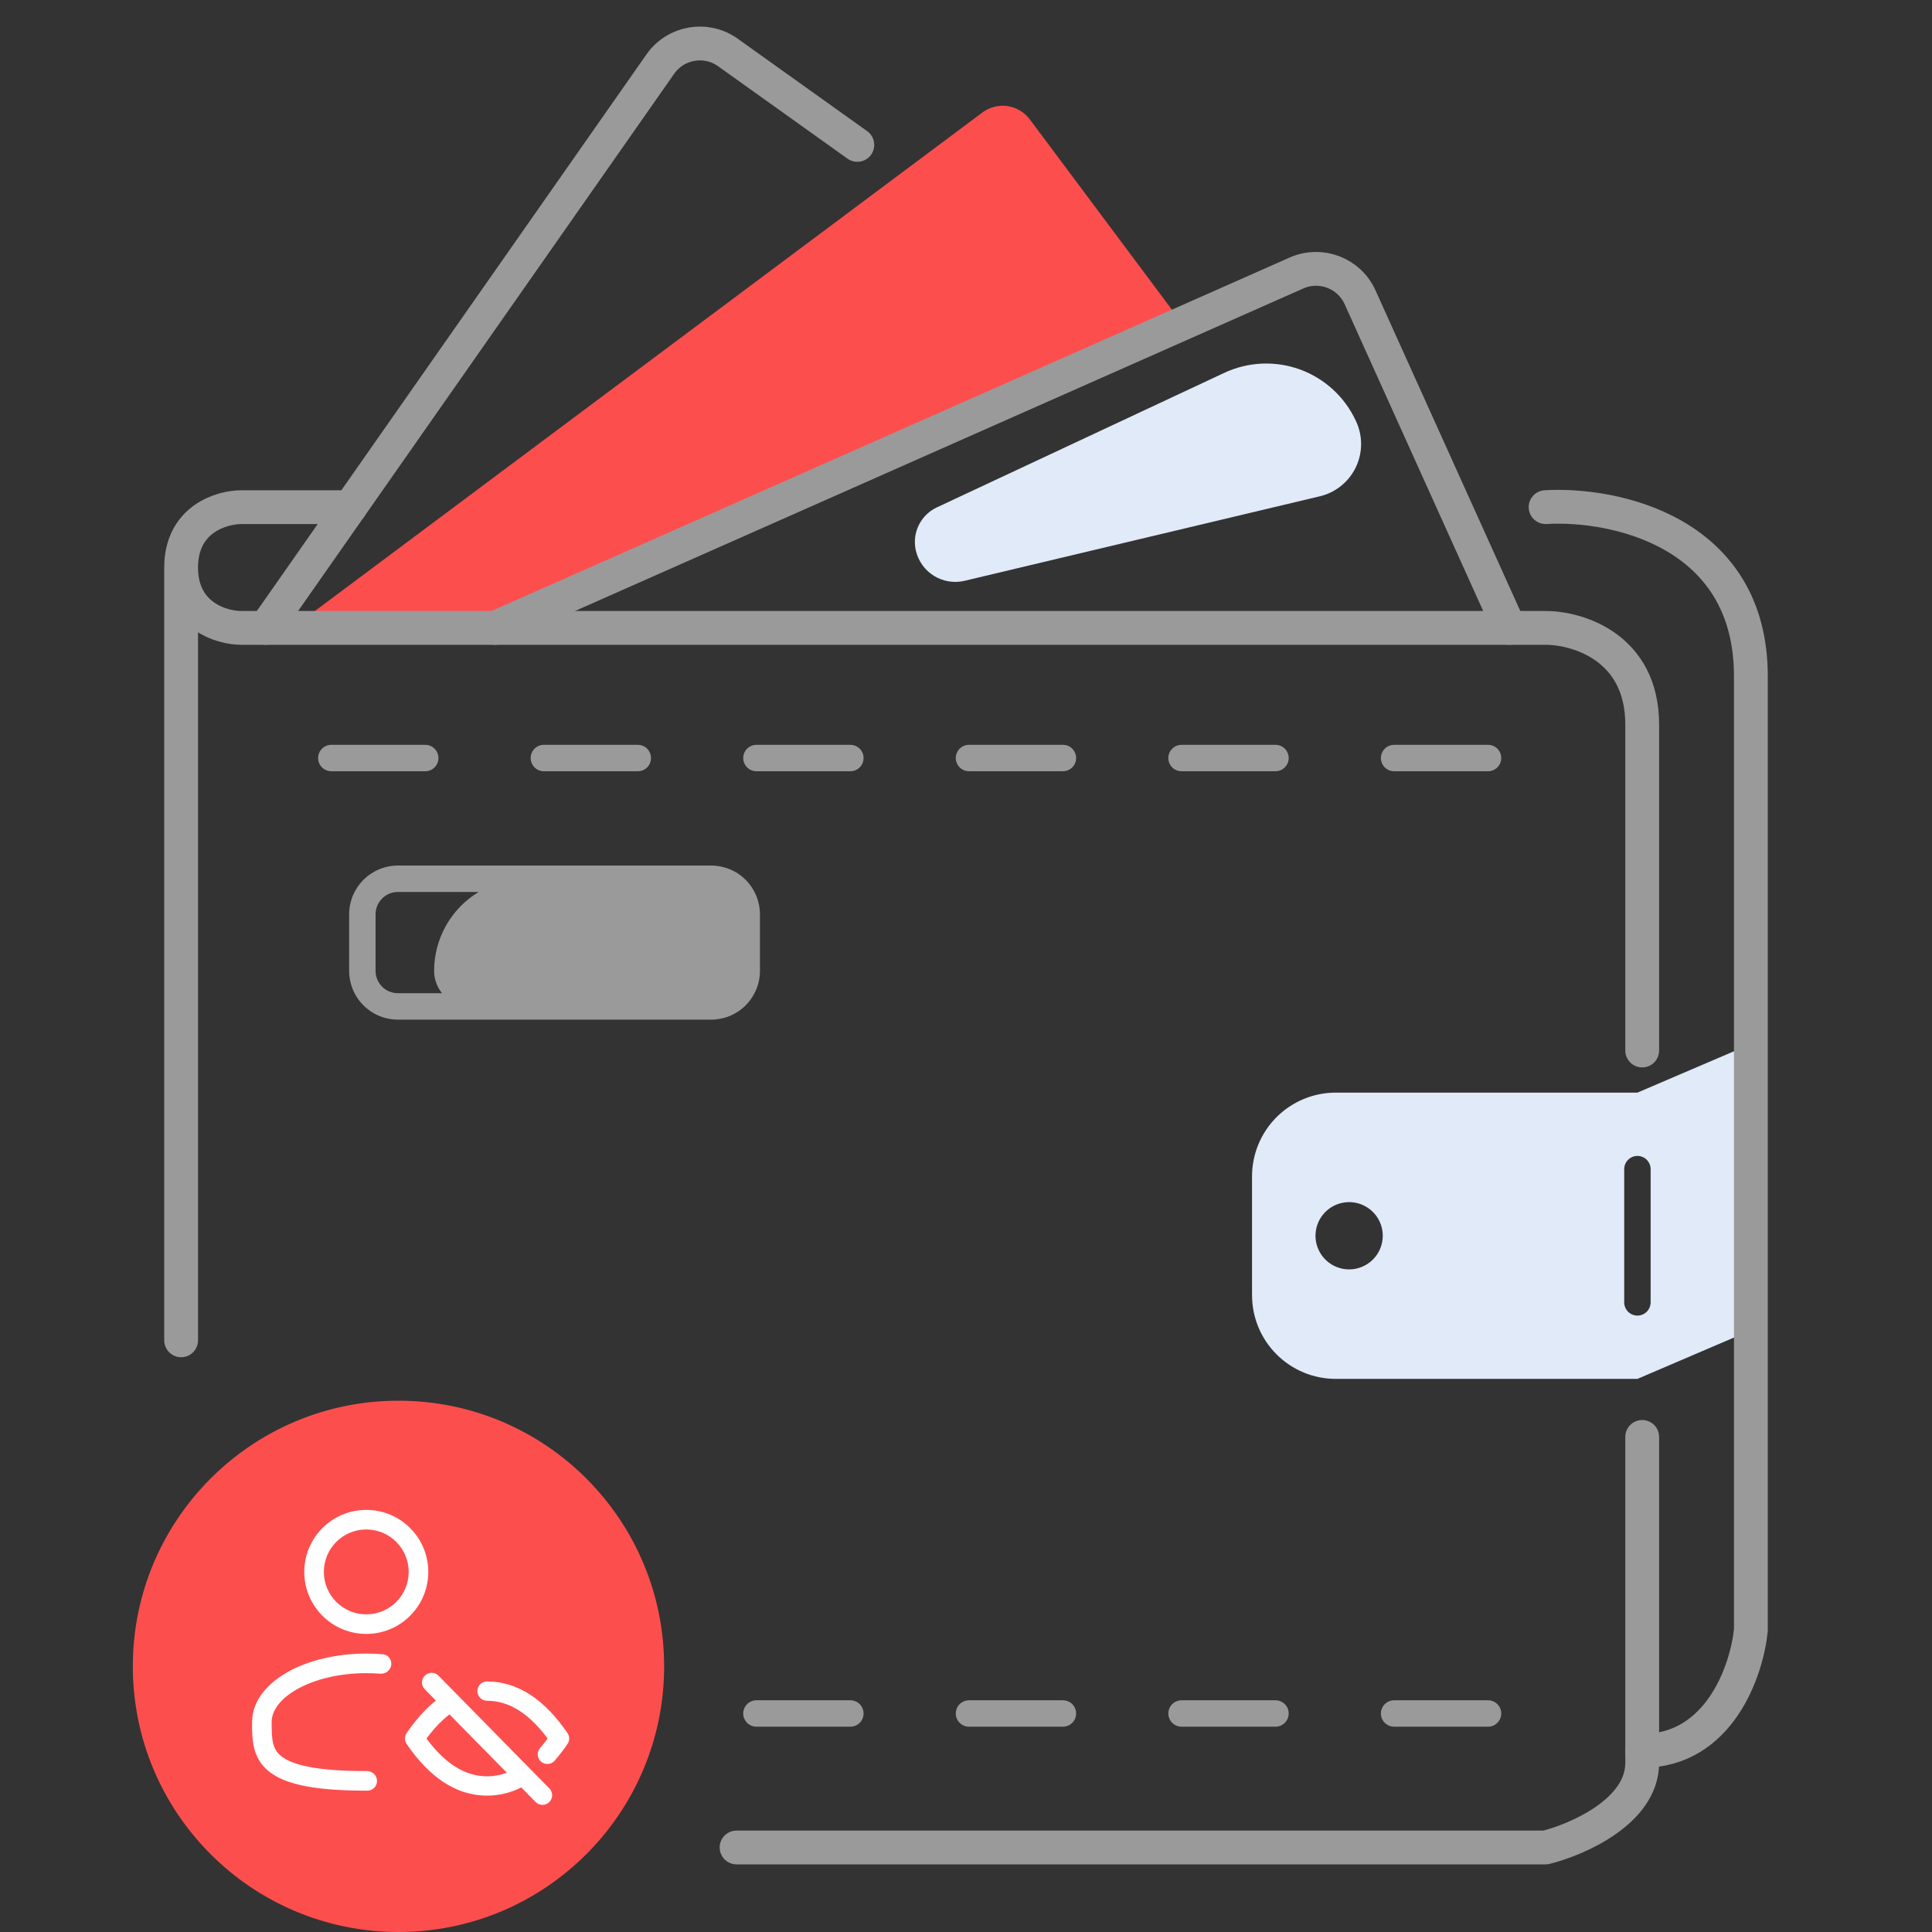 <svg width="80" height="80" viewBox="0 0 80 80" fill="none" xmlns="http://www.w3.org/2000/svg">
<rect x="0" y="0" width="80" height="80" fill="#333333" stroke="none"/>
<path d="M67.802 45.243H55.311C54.391 45.243 53.51 45.608 52.859 46.259C52.209 46.909 51.844 47.791 51.844 48.71V53.63C51.844 54.55 52.209 55.431 52.859 56.081C53.51 56.732 54.391 57.097 55.311 57.097H67.802L72.47 55.098V43.244L67.802 45.243ZM55.865 52.563C55.589 52.563 55.32 52.481 55.091 52.328C54.862 52.175 54.683 51.958 54.578 51.703C54.472 51.449 54.445 51.169 54.499 50.898C54.552 50.628 54.685 50.38 54.88 50.185C55.075 49.991 55.323 49.858 55.593 49.804C55.863 49.75 56.143 49.778 56.397 49.883C56.652 49.989 56.869 50.167 57.023 50.396C57.175 50.625 57.257 50.895 57.257 51.17C57.257 51.539 57.111 51.894 56.849 52.155C56.588 52.416 56.234 52.563 55.865 52.563ZM68.349 53.929C68.349 54.074 68.291 54.213 68.189 54.316C68.086 54.418 67.947 54.476 67.802 54.476C67.657 54.476 67.518 54.418 67.415 54.316C67.313 54.213 67.255 54.074 67.255 53.929V48.411C67.255 48.266 67.313 48.127 67.415 48.025C67.518 47.922 67.657 47.864 67.802 47.864C67.947 47.864 68.086 47.922 68.189 48.025C68.291 48.127 68.349 48.266 68.349 48.411V53.929Z" fill="#E1EAF8"/>
<path d="M20.79 25.84L48.823 13.221L42.64 4.941C42.53 4.794 42.392 4.67 42.234 4.576C42.076 4.482 41.901 4.42 41.719 4.393C41.538 4.367 41.352 4.377 41.174 4.422C40.996 4.467 40.829 4.547 40.681 4.657L12.316 25.84H20.79Z" fill="#FD4E4E"/>
<path d="M35.5 6L30.143 2.174C29.238 1.527 27.98 1.743 27.342 2.654L11 26" stroke="#9A9A9A" stroke-width="1.4" stroke-linecap="round" stroke-linejoin="round"/>
<path d="M62.5 26L56.317 12.309C55.865 11.308 54.689 10.859 53.685 11.304L20.5 26" stroke="#9A9A9A" stroke-width="1.4" stroke-linecap="round" stroke-linejoin="round"/>
<path d="M14.5 21H10C9.167 21 7.5 21.5 7.5 23.5M7.5 23.5C7.5 25.5 9.167 26 10 26H64C65.333 26 68 26.8 68 30C68 33.2 68 40.333 68 43.5M7.5 23.5V55.5M30.5 76.5H64C65.333 76.167 68 75 68 73C68 71 68 63.167 68 59.5" stroke="#9A9A9A" stroke-width="1.4" stroke-linecap="round" stroke-linejoin="round"/>
<path d="M64 20.999C66.833 20.833 72.5 21.999 72.5 27.999C72.5 33.999 72.5 56.832 72.5 67.499C72.333 69.166 71.2 72.499 68 72.499" stroke="#9A9A9A" stroke-width="1.4" stroke-linecap="round" stroke-linejoin="round"/>
<path d="M31.468 40.202V37.859C31.467 37.324 31.254 36.811 30.876 36.432C30.497 36.054 29.984 35.841 29.448 35.84H16.477C15.941 35.841 15.428 36.054 15.049 36.432C14.671 36.811 14.458 37.324 14.457 37.86V40.202C14.458 40.737 14.671 41.25 15.049 41.629C15.428 42.008 15.941 42.221 16.477 42.221H29.448C29.984 42.221 30.497 42.008 30.876 41.629C31.254 41.25 31.467 40.737 31.468 40.202ZM15.551 40.202V37.859C15.551 37.614 15.649 37.379 15.822 37.205C15.996 37.032 16.231 36.934 16.477 36.934H19.822C19.259 37.273 18.793 37.752 18.469 38.325C18.146 38.897 17.976 39.544 17.976 40.202C17.976 40.539 18.092 40.866 18.304 41.127H16.477C16.231 41.127 15.996 41.029 15.822 40.856C15.649 40.682 15.551 40.447 15.551 40.202ZM13.719 31.936H17.609C17.754 31.936 17.893 31.878 17.995 31.775C18.098 31.673 18.155 31.534 18.155 31.389C18.155 31.244 18.098 31.105 17.995 31.002C17.893 30.899 17.754 30.842 17.609 30.842H13.719C13.574 30.842 13.435 30.899 13.332 31.002C13.229 31.105 13.172 31.244 13.172 31.389C13.172 31.534 13.229 31.673 13.332 31.775C13.435 31.878 13.574 31.936 13.719 31.936ZM26.41 31.936C26.555 31.936 26.695 31.878 26.797 31.775C26.9 31.673 26.957 31.534 26.957 31.389C26.957 31.244 26.9 31.105 26.797 31.002C26.695 30.899 26.555 30.842 26.41 30.842H22.52C22.375 30.842 22.236 30.899 22.134 31.002C22.031 31.105 21.974 31.244 21.974 31.389C21.974 31.534 22.031 31.673 22.134 31.775C22.236 31.878 22.375 31.936 22.52 31.936H26.41ZM35.212 30.842H31.322C31.177 30.842 31.038 30.899 30.935 31.002C30.833 31.105 30.775 31.244 30.775 31.389C30.775 31.534 30.833 31.673 30.935 31.775C31.038 31.878 31.177 31.936 31.322 31.936H35.212C35.357 31.936 35.496 31.878 35.599 31.775C35.701 31.673 35.759 31.534 35.759 31.389C35.759 31.244 35.701 31.105 35.599 31.002C35.496 30.899 35.357 30.842 35.212 30.842ZM44.014 30.842H40.124C39.979 30.842 39.84 30.899 39.737 31.002C39.634 31.105 39.577 31.244 39.577 31.389C39.577 31.534 39.634 31.673 39.737 31.775C39.84 31.878 39.979 31.936 40.124 31.936H44.014C44.159 31.936 44.298 31.878 44.4 31.775C44.503 31.673 44.56 31.534 44.56 31.389C44.56 31.244 44.503 31.105 44.4 31.002C44.298 30.899 44.159 30.842 44.014 30.842ZM52.815 30.842H48.925C48.78 30.842 48.641 30.899 48.538 31.002C48.436 31.105 48.378 31.244 48.378 31.389C48.378 31.534 48.436 31.673 48.538 31.775C48.641 31.878 48.78 31.936 48.925 31.936H52.815C52.96 31.936 53.099 31.878 53.202 31.775C53.304 31.673 53.362 31.534 53.362 31.389C53.362 31.244 53.304 31.105 53.202 31.002C53.099 30.899 52.96 30.842 52.815 30.842ZM61.617 30.842H57.727C57.582 30.842 57.443 30.899 57.34 31.002C57.237 31.105 57.18 31.244 57.18 31.389C57.18 31.534 57.237 31.673 57.34 31.775C57.443 31.878 57.582 31.936 57.727 31.936H61.617C61.762 31.936 61.901 31.878 62.003 31.775C62.106 31.673 62.163 31.534 62.163 31.389C62.163 31.244 62.106 31.105 62.003 31.002C61.901 30.899 61.762 30.842 61.617 30.842ZM31.322 71.499H35.212C35.357 71.499 35.496 71.441 35.599 71.338C35.701 71.236 35.759 71.097 35.759 70.952C35.759 70.807 35.701 70.668 35.599 70.565C35.496 70.463 35.357 70.405 35.212 70.405H31.322C31.177 70.405 31.038 70.463 30.935 70.565C30.833 70.668 30.775 70.807 30.775 70.952C30.775 71.097 30.833 71.236 30.935 71.338C31.038 71.441 31.177 71.499 31.322 71.499ZM44.014 70.405H40.124C39.979 70.405 39.84 70.463 39.737 70.565C39.634 70.668 39.577 70.807 39.577 70.952C39.577 71.097 39.634 71.236 39.737 71.338C39.84 71.441 39.979 71.499 40.124 71.499H44.014C44.159 71.499 44.298 71.441 44.4 71.338C44.503 71.236 44.56 71.097 44.56 70.952C44.56 70.807 44.503 70.668 44.4 70.565C44.298 70.463 44.159 70.405 44.014 70.405ZM52.815 70.405H48.925C48.78 70.405 48.641 70.463 48.538 70.565C48.436 70.668 48.378 70.807 48.378 70.952C48.378 71.097 48.436 71.236 48.538 71.338C48.641 71.441 48.78 71.499 48.925 71.499H52.815C52.96 71.499 53.099 71.441 53.202 71.338C53.304 71.236 53.362 71.097 53.362 70.952C53.362 70.807 53.304 70.668 53.202 70.565C53.099 70.463 52.96 70.405 52.815 70.405ZM61.617 70.405H57.727C57.582 70.405 57.443 70.463 57.34 70.565C57.237 70.668 57.18 70.807 57.18 70.952C57.18 71.097 57.237 71.236 57.34 71.338C57.443 71.441 57.582 71.499 57.727 71.499H61.617C61.762 71.499 61.901 71.441 62.003 71.338C62.106 71.236 62.163 71.097 62.163 70.952C62.163 70.807 62.106 70.668 62.003 70.565C61.901 70.463 61.762 70.405 61.617 70.405Z" fill="#9A9A9A"/>
<path d="M56.168 17.481C56.301 17.78 56.366 18.104 56.36 18.431C56.353 18.758 56.275 19.079 56.13 19.373C55.984 19.666 55.777 19.923 55.521 20.127C55.265 20.331 54.968 20.476 54.649 20.551L39.94 24.05C39.726 24.101 39.505 24.109 39.288 24.074C39.071 24.039 38.863 23.962 38.676 23.847C38.489 23.732 38.327 23.581 38.198 23.403C38.07 23.225 37.977 23.024 37.926 22.81C37.922 22.792 37.918 22.774 37.914 22.756C37.844 22.408 37.892 22.047 38.052 21.731C38.211 21.414 38.472 21.16 38.793 21.01L50.695 15.439C51.678 14.979 52.803 14.928 53.824 15.297C54.844 15.667 55.675 16.427 56.135 17.41C56.146 17.433 56.157 17.457 56.168 17.481Z" fill="#E1EAF8"/>
<path d="M16.5 58C10.424 58 5.5 62.925 5.5 69C5.5 75.076 10.425 80 16.5 80C22.576 80 27.5 75.075 27.5 69C27.5 62.924 22.576 58 16.5 58Z" fill="#FD4E4E"/>
<path d="M18.654 70.475C18.131 70.801 17.635 71.306 17.168 71.989C18.063 73.298 19.063 73.953 20.168 73.953C20.671 73.953 21.151 73.818 21.61 73.547M20.168 70.025C21.273 70.025 22.273 70.68 23.168 71.989C23.004 72.228 22.837 72.446 22.666 72.642M17.874 69.668L22.462 74.335" stroke="white" stroke-width="0.8" stroke-linecap="round" stroke-linejoin="round"/>
<path fill-rule="evenodd" clip-rule="evenodd" d="M12.599 65.089C12.599 63.671 13.749 62.522 15.167 62.522C16.585 62.522 17.734 63.671 17.734 65.089C17.734 66.508 16.585 67.657 15.167 67.657C13.749 67.657 12.599 66.508 12.599 65.089ZM15.167 63.332C14.196 63.332 13.41 64.119 13.41 65.089C13.41 66.06 14.196 66.846 15.167 66.846C16.137 66.846 16.923 66.06 16.923 65.089C16.923 64.119 16.137 63.332 15.167 63.332Z" fill="white"/>
<path d="M11.911 69.235C12.765 68.755 13.917 68.471 15.167 68.471C15.399 68.471 15.628 68.481 15.852 68.5C16.089 68.52 16.246 68.748 16.194 68.98C16.147 69.185 15.952 69.321 15.741 69.304C15.554 69.289 15.363 69.282 15.167 69.282C14.03 69.282 13.02 69.542 12.308 69.942C11.584 70.35 11.248 70.849 11.248 71.309C11.248 72.016 11.27 72.414 11.639 72.715C11.84 72.878 12.175 73.037 12.748 73.153C13.319 73.269 14.1 73.336 15.167 73.336C15.177 73.336 15.188 73.336 15.197 73.336C15.424 73.336 15.611 73.519 15.611 73.745C15.611 73.966 15.434 74.147 15.213 74.147C15.198 74.147 15.183 74.147 15.167 74.147C14.072 74.147 13.232 74.079 12.587 73.948C11.944 73.818 11.468 73.621 11.127 73.344C10.436 72.781 10.437 71.992 10.438 71.364L10.438 71.309C10.438 70.426 11.07 69.709 11.911 69.235Z" fill="white"/>
</svg>
